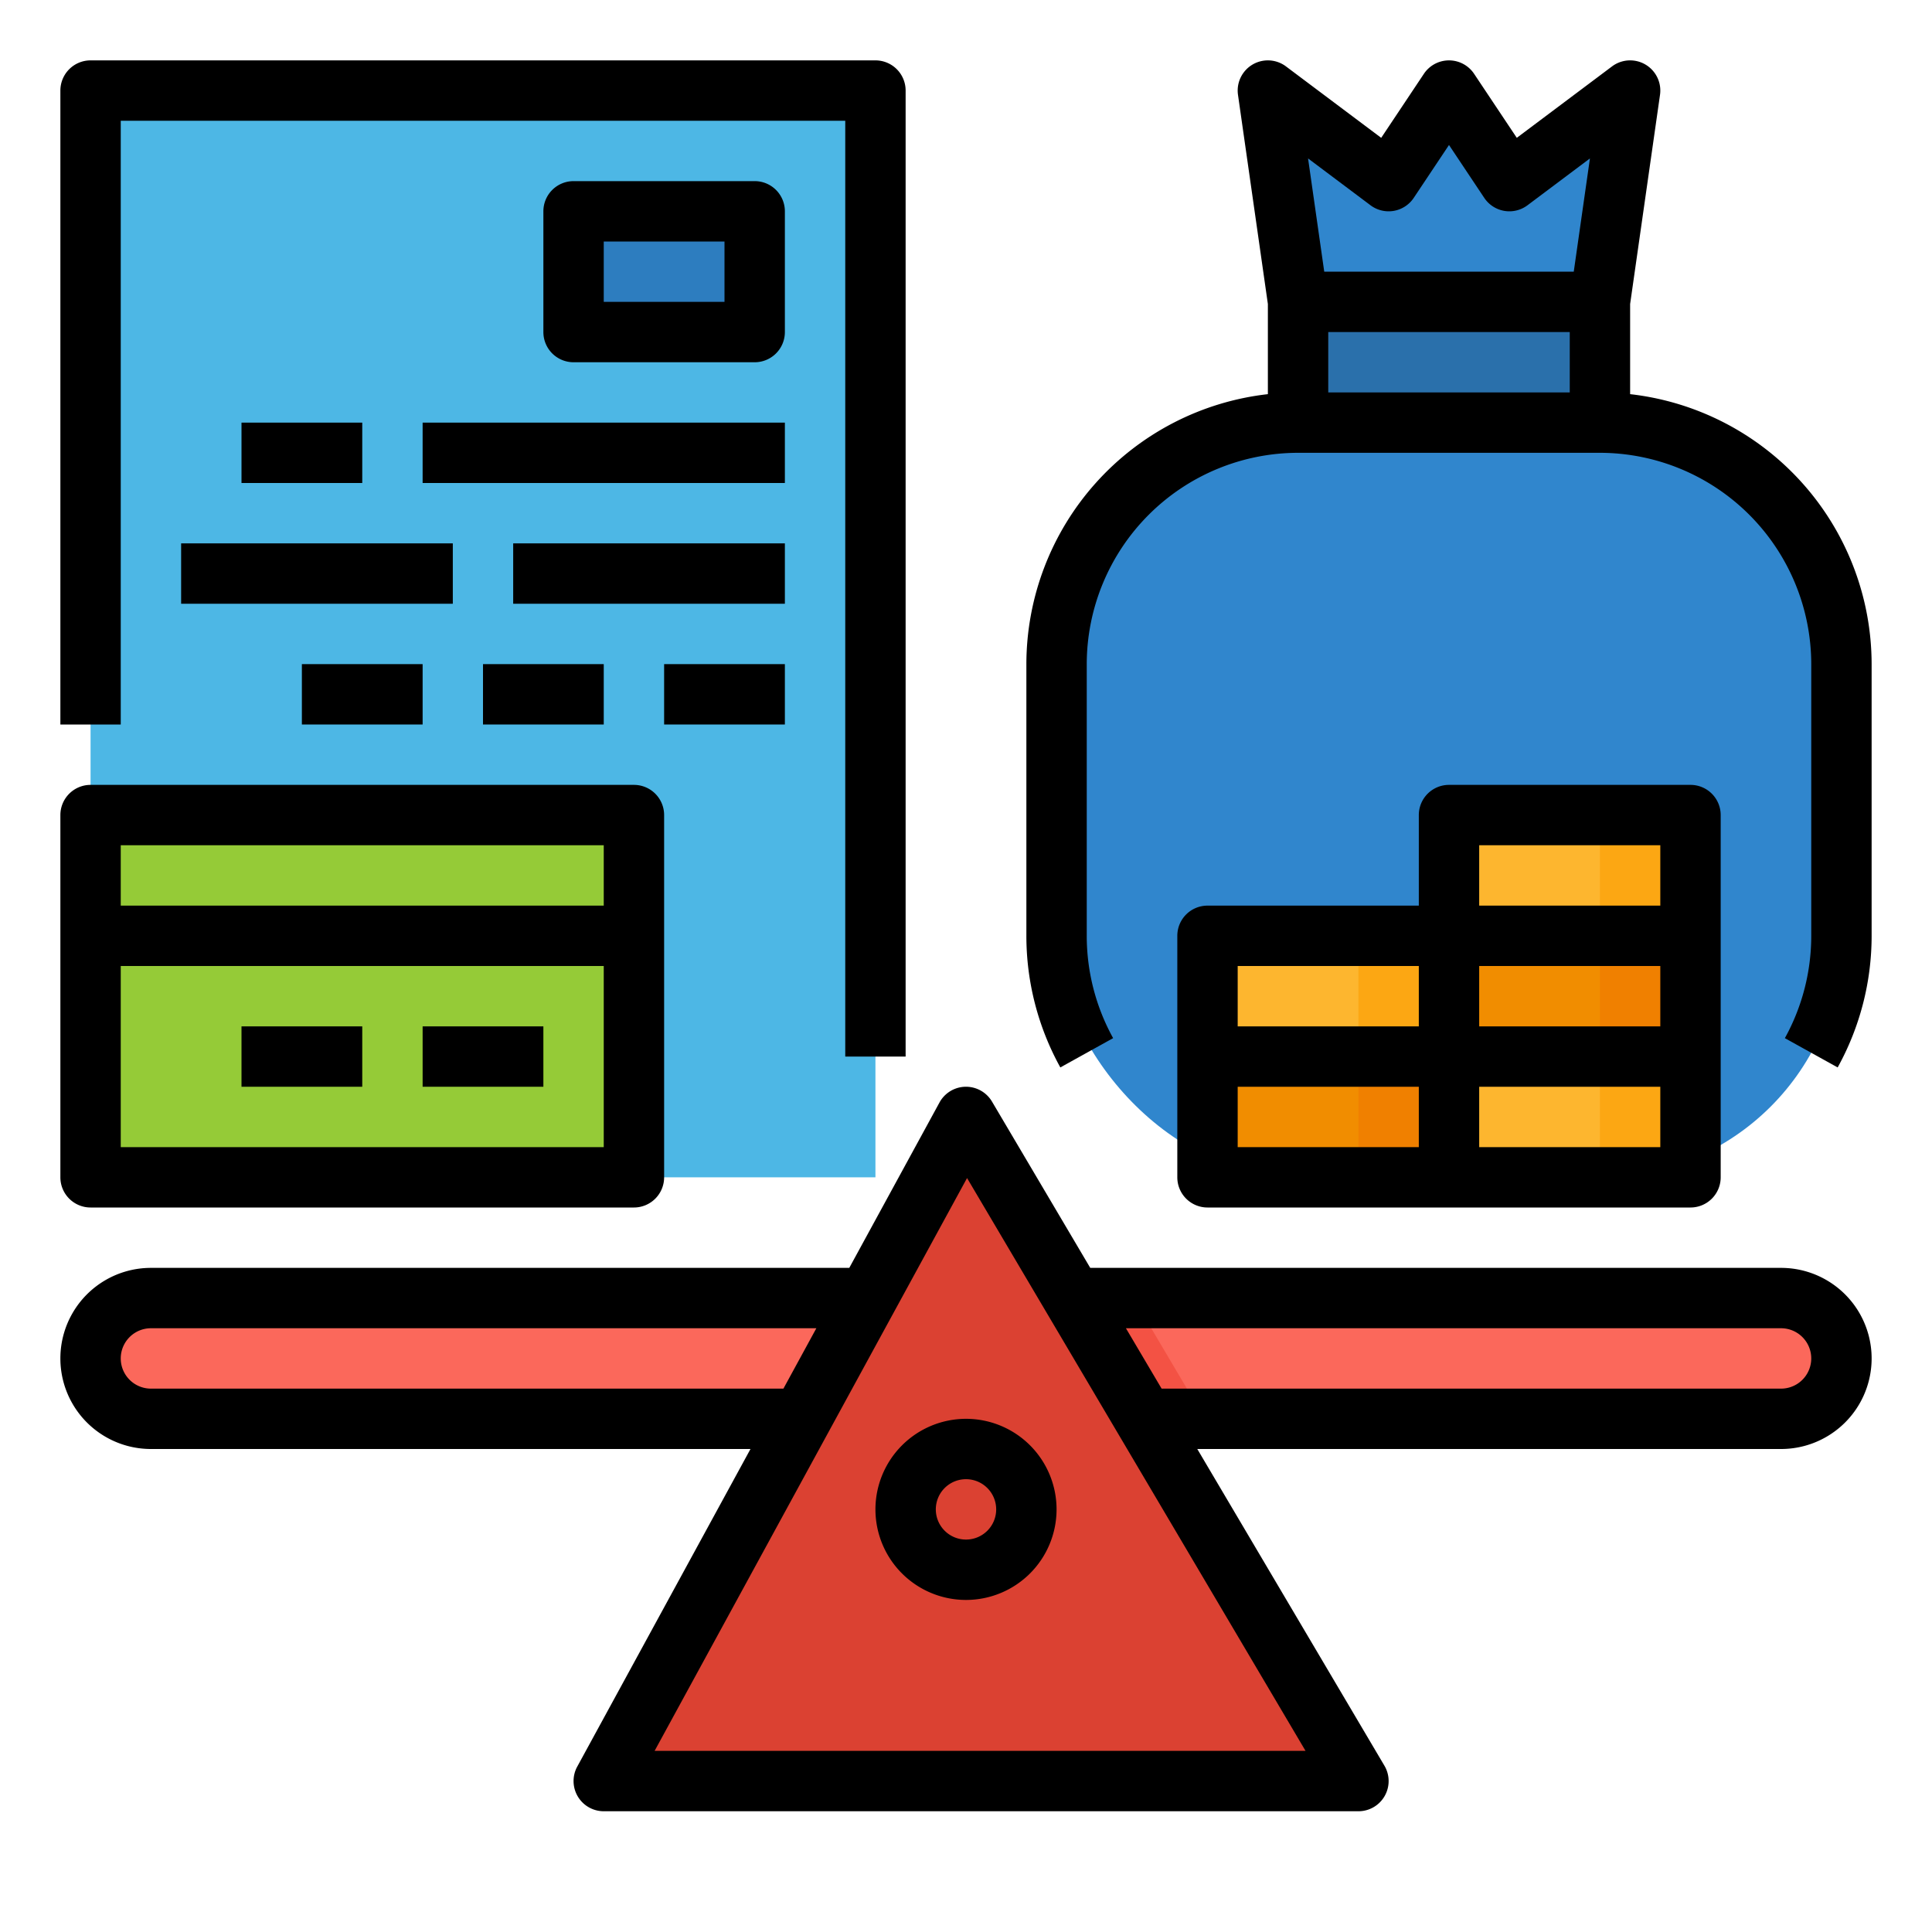 <svg id="Fill_out_line" height="512" viewBox="0 0 512 512" width="512" xmlns="http://www.w3.org/2000/svg" data-name="Fill out line"><rect fill="#3086cd" height="200" rx="64" width="208" x="280" y="112"/><path d="m344 80h80v32h-80z" fill="#2a70ab"/><path d="m344 80-8-56 32 24 16-24 16 24 32-24-8 56z" fill="#3086cd"/><rect fill="#fb685b" height="32" rx="2" width="464" x="24" y="344"/><path d="m24 24h208v288h-208z" fill="#4db7e5"/><path d="m152 56h48v32h-48z" fill="#2d7dbf"/><path d="m228.364 376h90.909l-18.909-32h-54.546z" fill="#f35244"/><path d="m160 472h200l-104-176z" fill="#db4132"/><path d="m320 280h64v32h-64z" fill="#f18d00"/><path d="m320 248h64v32h-64z" fill="#fdb62f"/><path d="m384 216h64v32h-64z" fill="#fdb62f"/><path d="m384 248h64v32h-64z" fill="#f18d00"/><path d="m384 280h64v32h-64z" fill="#fdb62f"/><path d="m360 280h24v32h-24z" fill="#f08000"/><path d="m360 248h24v32h-24z" fill="#fca713"/><path d="m424 248h24v32h-24z" fill="#f08000"/><path d="m424 216h24v32h-24z" fill="#fca713"/><path d="m424 280h24v32h-24z" fill="#fca713"/><path d="m24 216h144v96h-144z" fill="#95cb37"/><path d="m472 336h-183.071l-26.041-44.07a8 8 0 0 0 -13.911.239l-23.908 43.831h-185.069a24 24 0 0 0 0 48h158.887l-45.91 84.169a8.001 8.001 0 0 0 7.023 11.831h200a8 8 0 0 0 6.888-12.07l-49.595-83.93h154.708a24 24 0 0 0 0-48zm-432 32a8 8 0 0 1 0-16h176.341l-8.727 16zm133.477 96 82.802-151.804 89.702 151.804zm298.523-96h-164.162l-9.455-16h173.616a8 8 0 0 1 0 16z"/><path d="m432 104.455v-23.884l7.92-55.439a8 8 0 0 0 -12.72-7.531l-25.234 18.926-11.31-16.963a8 8 0 0 0 -13.312 0l-11.31 16.963-25.234-18.926a8 8 0 0 0 -12.72 7.531l7.92 55.439v23.884a72.095 72.095 0 0 0 -64 71.545v72a72.075 72.075 0 0 0 9 34.882l13.992-7.762a56.03 56.03 0 0 1 -6.992-27.12v-72a56.063 56.063 0 0 1 56-56h80a56.063 56.063 0 0 1 56 56v72a56.035 56.035 0 0 1 -6.992 27.121l13.992 7.761a72.078 72.078 0 0 0 9-34.882v-72a72.095 72.095 0 0 0 -64-71.545zm-68.8-50.055a7.999 7.999 0 0 0 11.456-1.962l9.344-14.015 9.344 14.015a7.999 7.999 0 0 0 11.456 1.962l16.549-12.412-4.287 30.012h-66.123l-4.287-30.012zm-11.2 49.6v-16h64v16z"/><path d="m448 320a8 8 0 0 0 8-8v-96a8 8 0 0 0 -8-8h-64a8 8 0 0 0 -8 8v24h-56a8 8 0 0 0 -8 8v64a8 8 0 0 0 8 8zm-120-32h48v16h-48zm112-32v16h-48v-16zm0 48h-48v-16h48zm-48-80h48v16h-48zm-64 32h48v16h-48z"/><path d="m24 320h144a8 8 0 0 0 8-8v-96a8 8 0 0 0 -8-8h-144a8 8 0 0 0 -8 8v96a8 8 0 0 0 8 8zm8-16v-48h128v48zm128-80v16h-128v-16z"/><path d="m64 272h32v16h-32z"/><path d="m112 272h32v16h-32z"/><path d="m32 32h192v248h16v-256a8 8 0 0 0 -8-8h-208a8 8 0 0 0 -8 8v168h16z"/><path d="m208 56a8 8 0 0 0 -8-8h-48a8 8 0 0 0 -8 8v32a8 8 0 0 0 8 8h48a8 8 0 0 0 8-8zm-16 24h-32v-16h32z"/><path d="m64 112h32v16h-32z"/><path d="m112 112h96v16h-96z"/><path d="m48 144h72v16h-72z"/><path d="m136 144h72v16h-72z"/><path d="m80 176h32v16h-32z"/><path d="m128 176h32v16h-32z"/><path d="m176 176h32v16h-32z"/><path d="m232 400a24 24 0 1 0 24-24 24.027 24.027 0 0 0 -24 24zm32 0a8 8 0 1 1 -8-8 8.009 8.009 0 0 1 8 8z"/></svg>